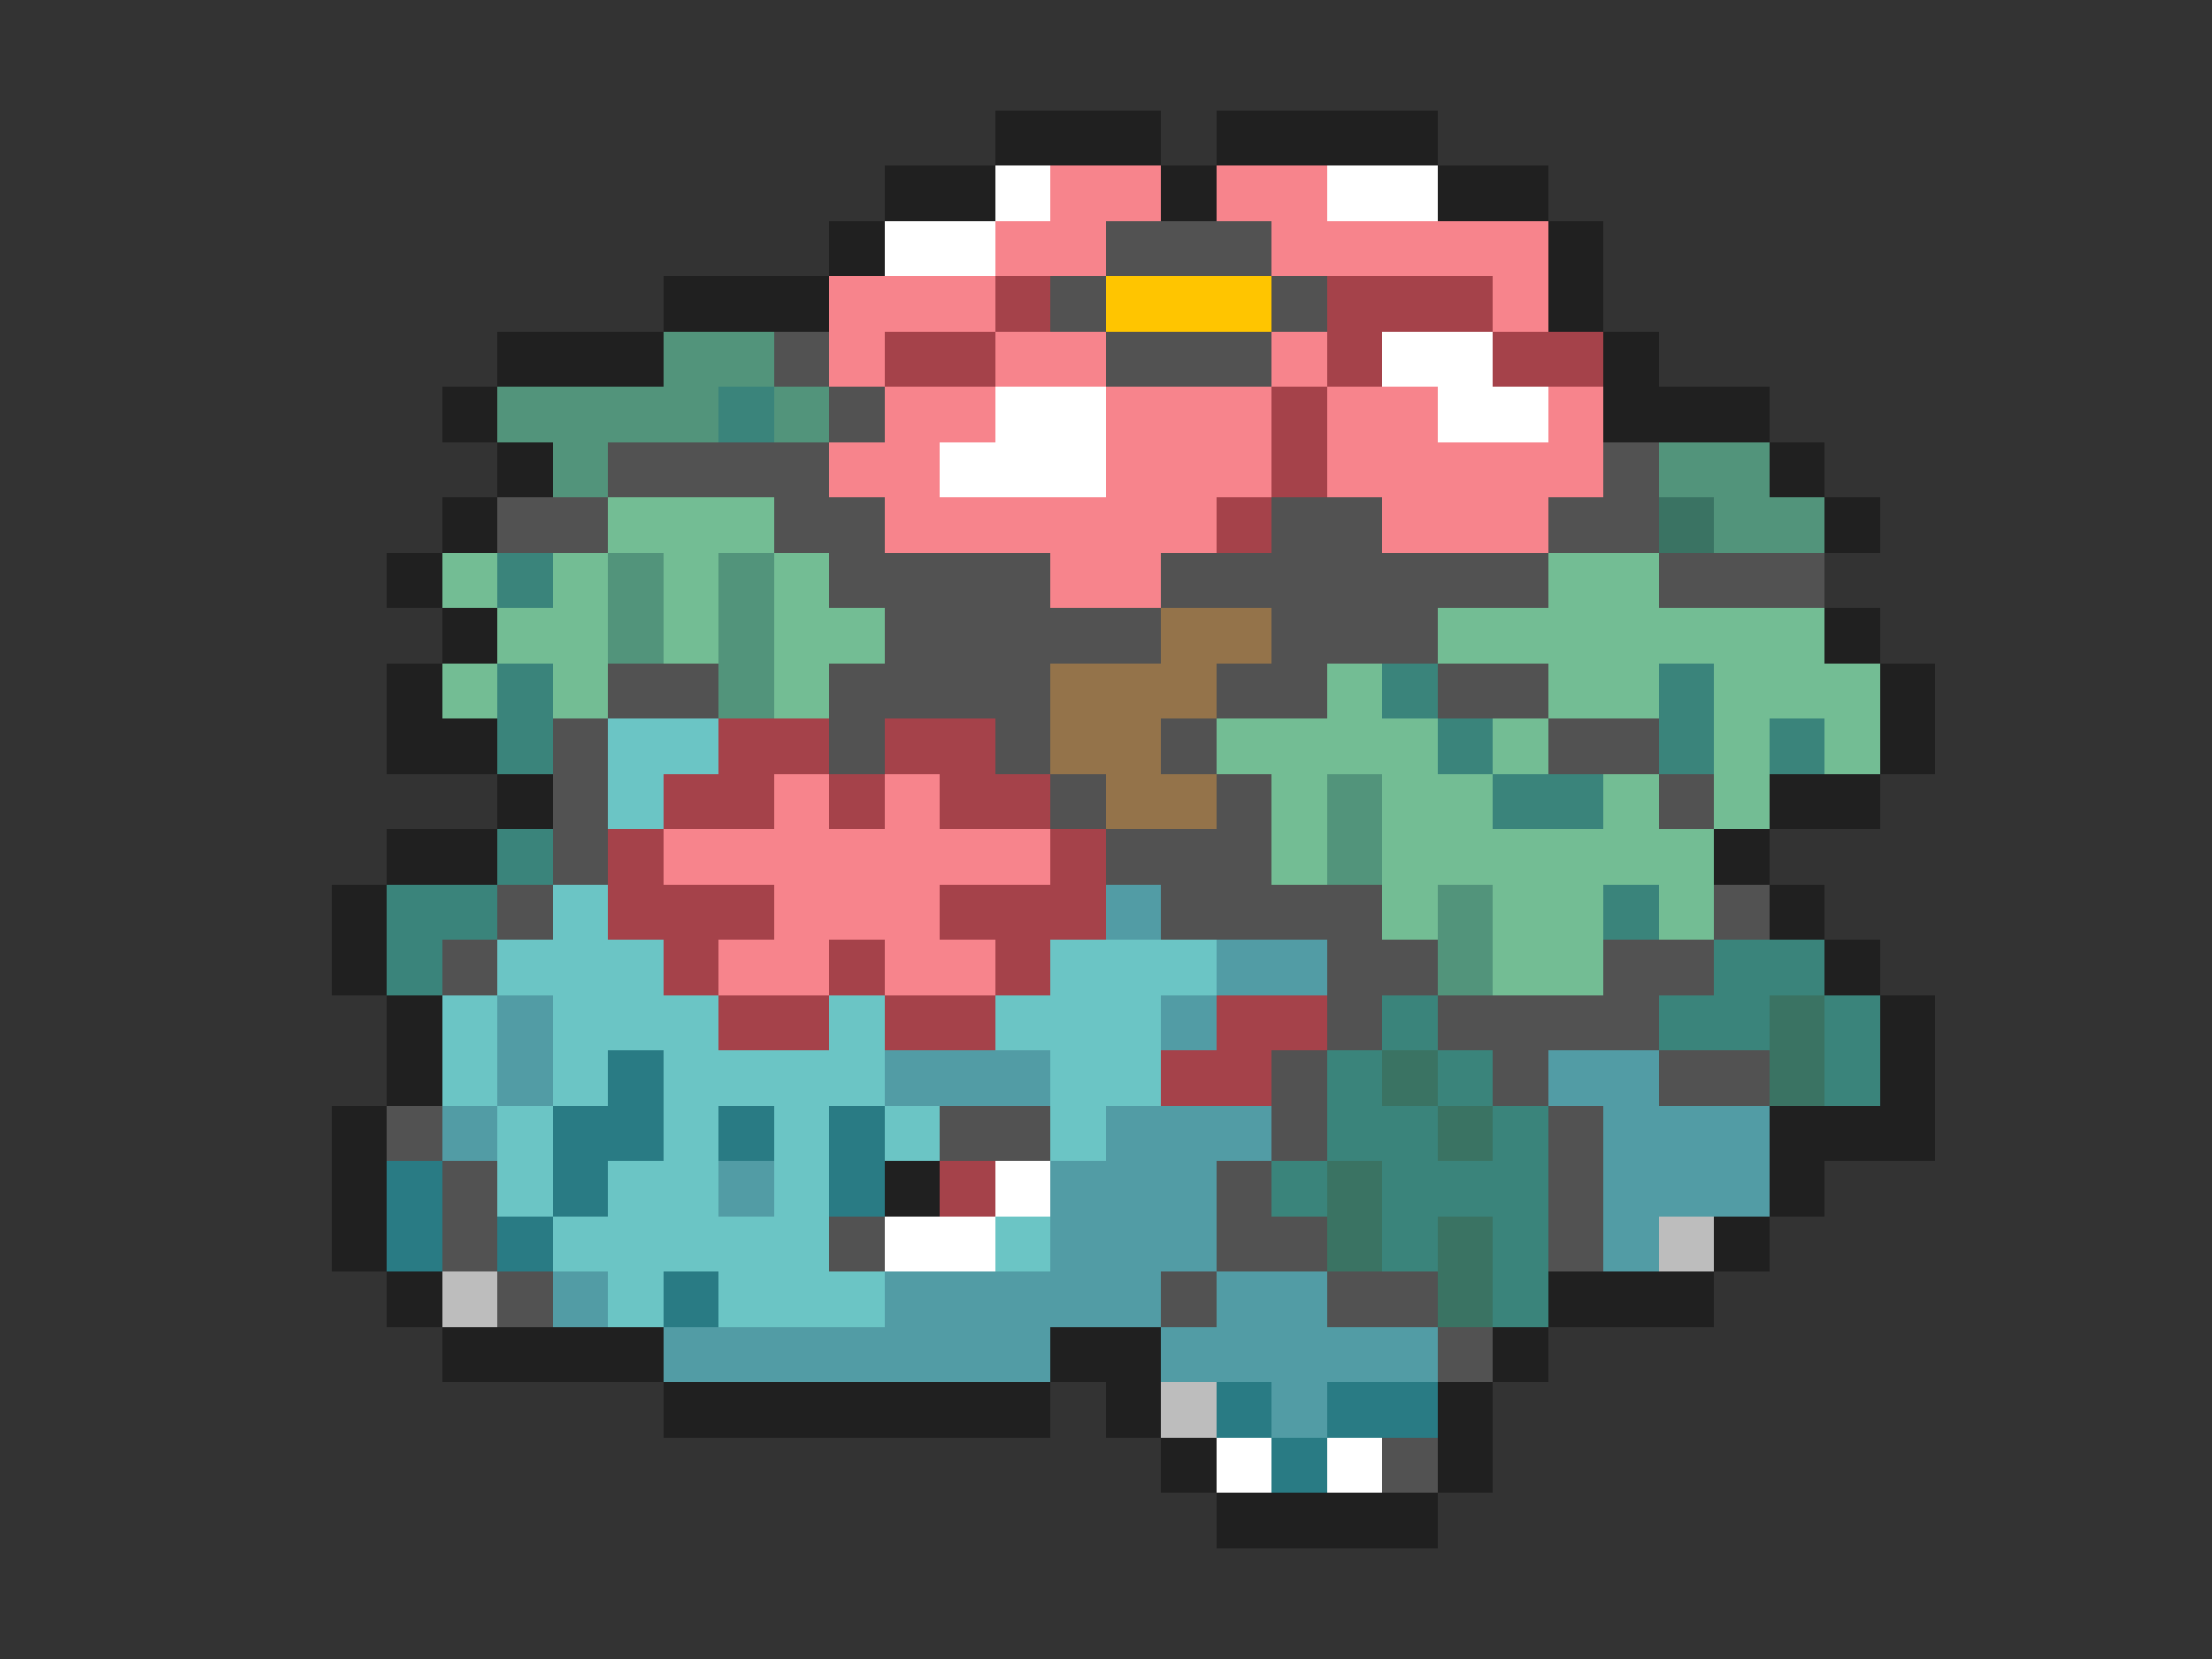 <svg xmlns="http://www.w3.org/2000/svg" viewBox="0 -0.5 40 30" shape-rendering="crispEdges">
<rect x="0" y="-0.5" width="40" height="30" fill="#333333" stroke="none"/>
<path stroke="#202020" d="M18 2h3M22 2h4M16 3h2M21 3h1M26 3h2M15 4h1M28 4h1M12 5h3M28 5h1M9 6h3M29 6h1M8 7h1M29 7h3M9 8h1M32 8h1M8 9h1M33 9h1M7 10h1M8 11h1M33 11h1M7 12h1M34 12h1M7 13h2M34 13h1M9 14h1M32 14h2M7 15h2M31 15h1M6 16h1M32 16h1M6 17h1M33 17h1M7 18h1M34 18h1M7 19h1M34 19h1M6 20h1M32 20h3M6 21h1M16 21h1M32 21h1M6 22h1M31 22h1M7 23h1M28 23h3M8 24h4M19 24h2M27 24h1M12 25h7M20 25h1M26 25h1M21 26h1M26 26h1M22 27h4" />
<path stroke="#ffffff" d="M18 3h1M24 3h2M16 4h2M25 6h2M18 7h2M26 7h2M17 8h3M18 21h1M16 22h2M22 26h1M24 26h1" />
<path stroke="#f7848c" d="M19 3h2M22 3h2M18 4h2M23 4h5M15 5h3M27 5h1M15 6h1M18 6h2M23 6h1M16 7h2M20 7h3M24 7h2M28 7h1M15 8h2M20 8h3M24 8h5M16 9h6M25 9h3M19 10h2M14 14h1M16 14h1M12 15h7M14 16h3M13 17h2M16 17h2" />
<path stroke="#525252" d="M20 4h3M19 5h1M23 5h1M14 6h1M20 6h3M15 7h1M11 8h4M29 8h1M9 9h2M14 9h2M23 9h2M28 9h2M15 10h4M21 10h7M30 10h3M16 11h5M23 11h3M11 12h2M15 12h4M22 12h2M26 12h2M10 13h1M15 13h1M18 13h1M21 13h1M28 13h2M10 14h1M19 14h1M22 14h1M30 14h1M10 15h1M20 15h3M9 16h1M21 16h4M31 16h1M8 17h1M24 17h2M29 17h2M24 18h1M26 18h4M23 19h1M27 19h1M30 19h2M7 20h1M17 20h2M23 20h1M28 20h1M8 21h1M22 21h1M28 21h1M8 22h1M15 22h1M22 22h2M28 22h1M9 23h1M21 23h1M24 23h2M26 24h1M25 26h1" />
<path stroke="#a5424a" d="M18 5h1M24 5h3M16 6h2M24 6h1M27 6h2M23 7h1M23 8h1M22 9h1M13 13h2M16 13h2M12 14h2M15 14h1M17 14h2M11 15h1M19 15h1M11 16h3M17 16h3M12 17h1M15 17h1M18 17h1M13 18h2M16 18h2M22 18h2M21 19h2M17 21h1" />
<path stroke="#ffc500" d="M20 5h3" />
<path stroke="#52947b" d="M12 6h2M9 7h4M14 7h1M10 8h1M30 8h2M31 9h2M11 10h1M13 10h1M11 11h1M13 11h1M13 12h1M24 14h1M24 15h1M26 16h1M26 17h1" />
<path stroke="#3a847b" d="M13 7h1M9 10h1M9 12h1M25 12h1M30 12h1M9 13h1M26 13h1M30 13h1M32 13h1M27 14h2M9 15h1M7 16h2M29 16h1M7 17h1M31 17h2M25 18h1M30 18h2M33 18h1M24 19h1M26 19h1M33 19h1M24 20h2M27 20h1M23 21h1M25 21h3M25 22h1M27 22h1M27 23h1" />
<path stroke="#73bd94" d="M11 9h3M8 10h1M10 10h1M12 10h1M14 10h1M28 10h2M9 11h2M12 11h1M14 11h2M26 11h7M8 12h1M10 12h1M14 12h1M24 12h1M28 12h2M31 12h3M22 13h4M27 13h1M31 13h1M33 13h1M23 14h1M25 14h2M29 14h1M31 14h1M23 15h1M25 15h6M25 16h1M27 16h2M30 16h1M27 17h2" />
<path stroke="#3a7363" d="M30 9h1M32 18h1M25 19h1M32 19h1M26 20h1M24 21h1M24 22h1M26 22h1M26 23h1" />
<path stroke="#94734a" d="M21 11h2M19 12h3M19 13h2M20 14h2" />
<path stroke="#6bc5c5" d="M11 13h2M11 14h1M10 16h1M9 17h3M19 17h3M8 18h1M10 18h3M15 18h1M18 18h3M8 19h1M10 19h1M12 19h4M19 19h2M9 20h1M12 20h1M14 20h1M16 20h1M19 20h1M9 21h1M11 21h2M14 21h1M10 22h5M18 22h1M11 23h1M13 23h3" />
<path stroke="#529ca5" d="M20 16h1M22 17h2M9 18h1M21 18h1M9 19h1M16 19h3M28 19h2M8 20h1M20 20h3M29 20h3M13 21h1M19 21h3M29 21h3M19 22h3M29 22h1M10 23h1M16 23h5M22 23h2M12 24h7M21 24h5M23 25h1" />
<path stroke="#297b84" d="M11 19h1M10 20h2M13 20h1M15 20h1M7 21h1M10 21h1M15 21h1M7 22h1M9 22h1M12 23h1M22 25h1M24 25h2M23 26h1" />
<path stroke="#bdbdbd" d="M30 22h1M8 23h1M21 25h1" />
</svg>